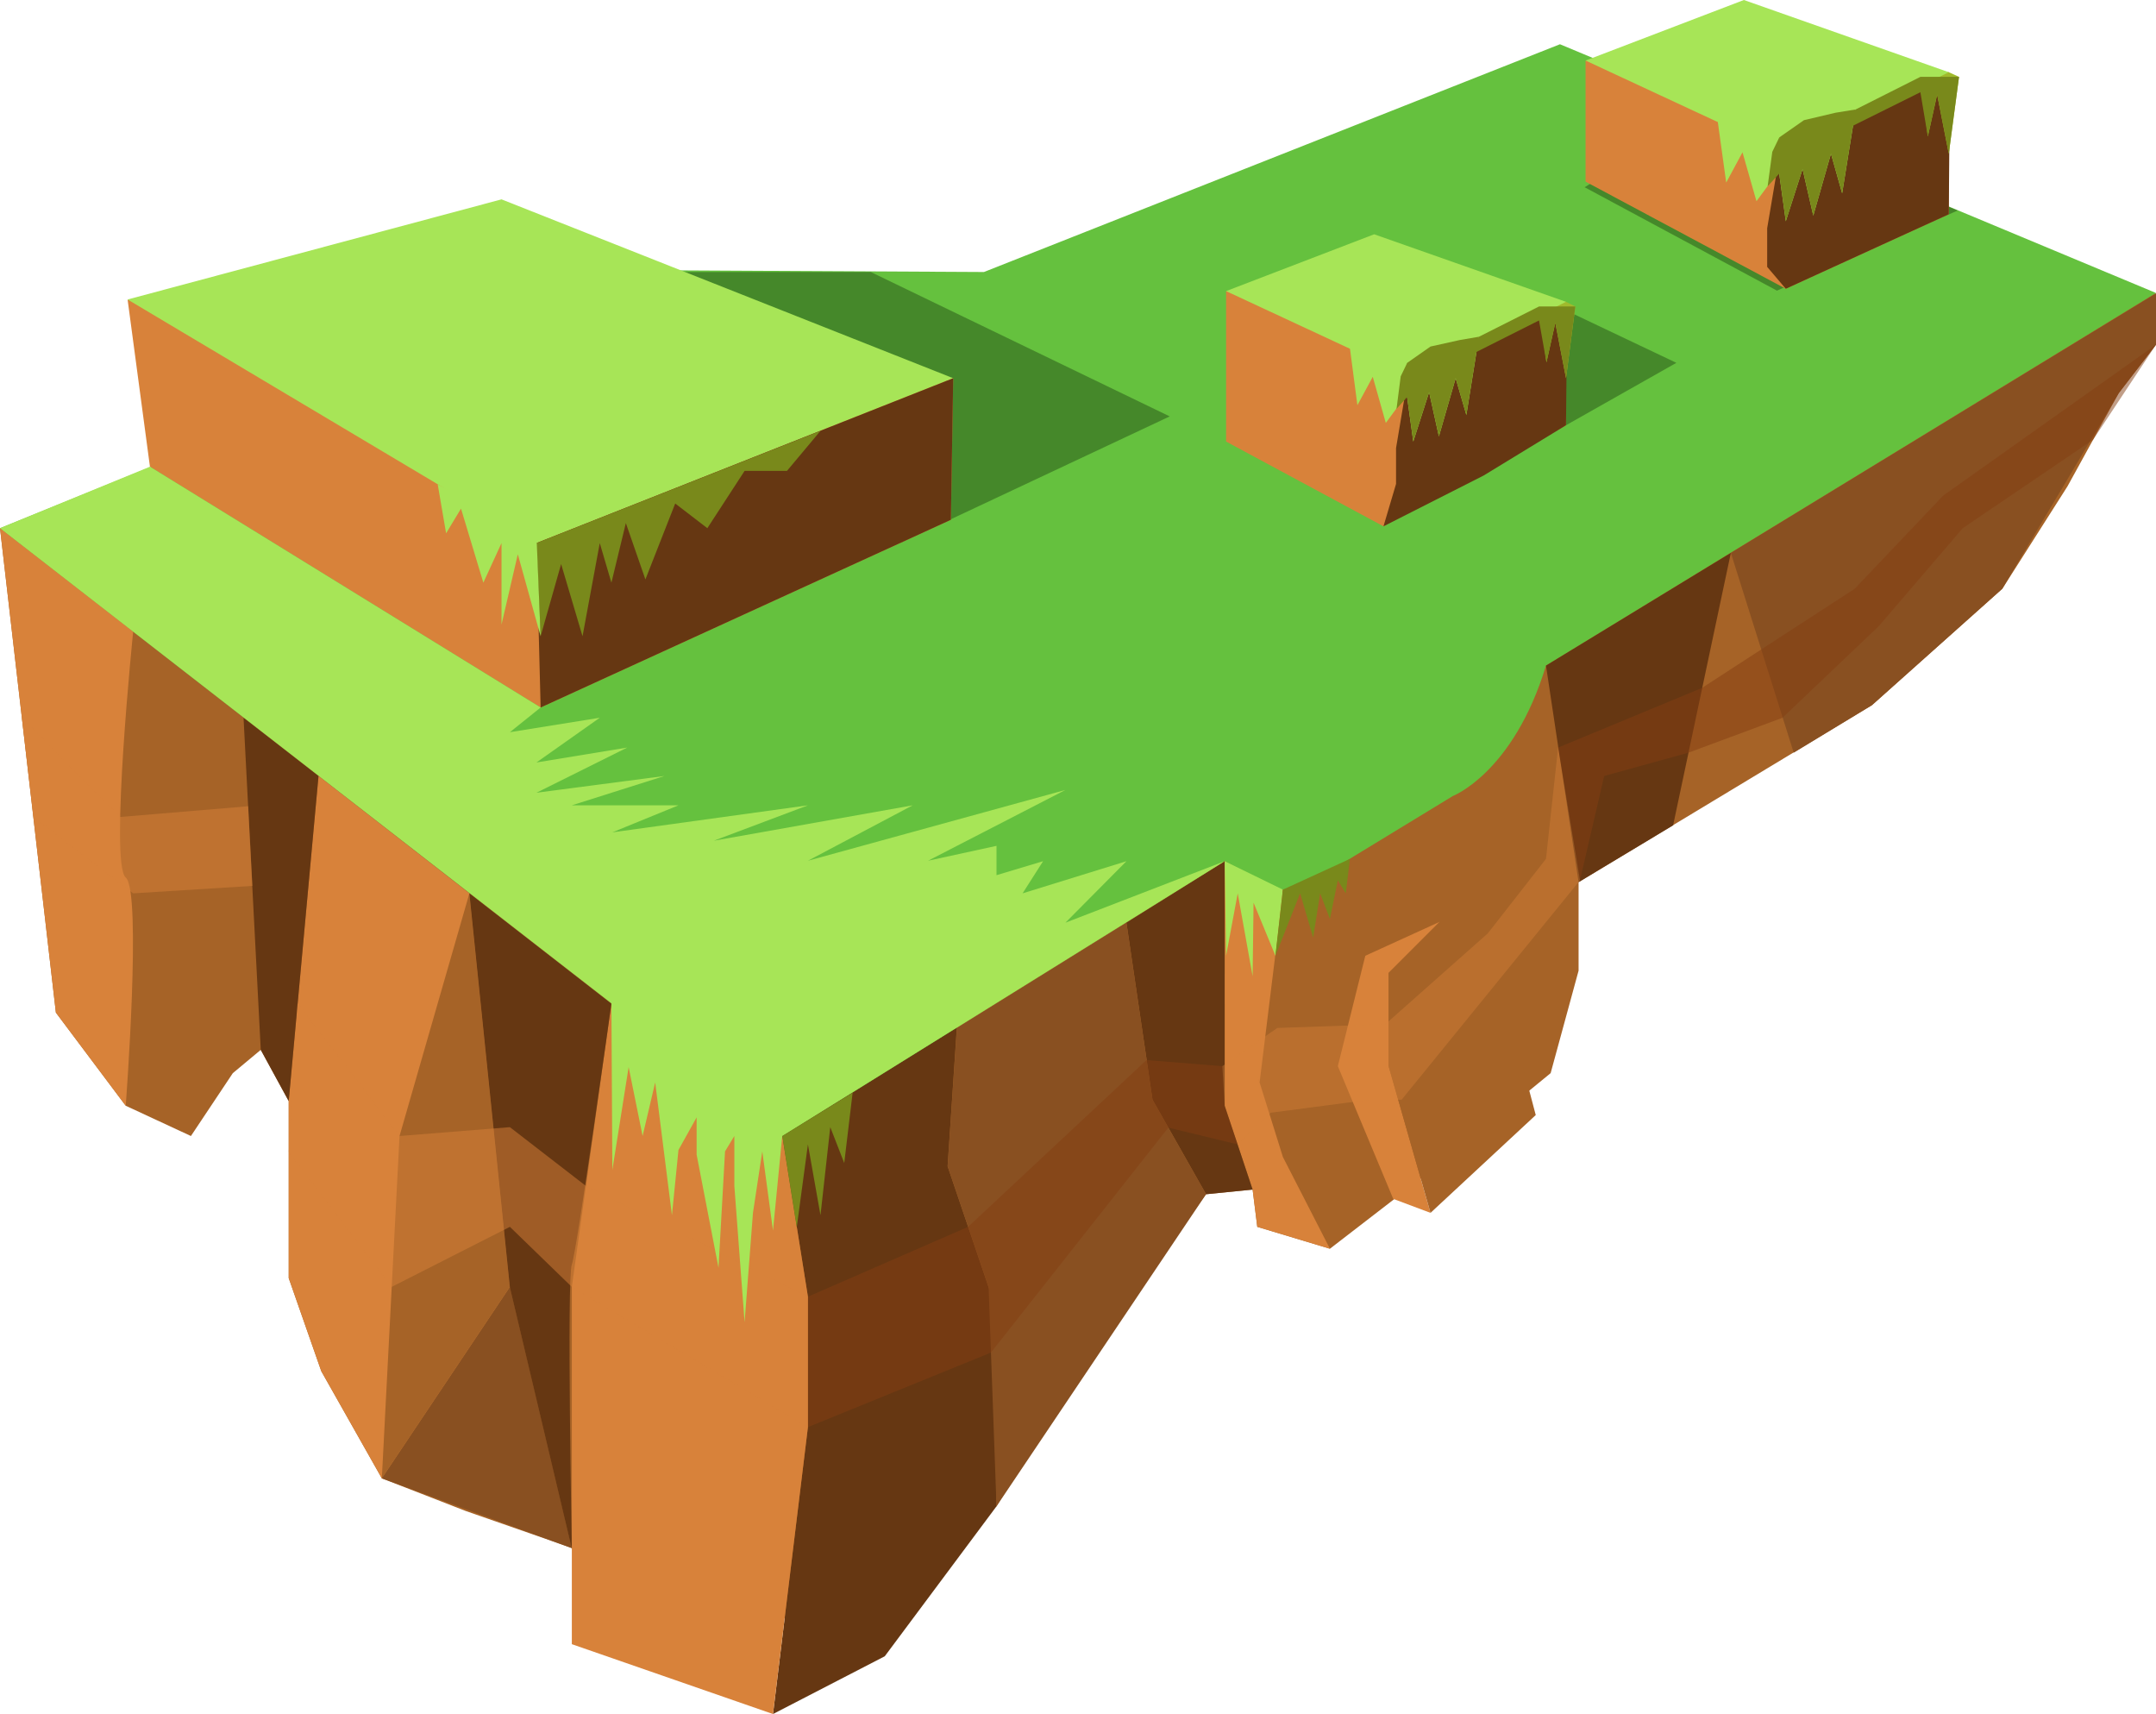 <?xml version="1.0" encoding="utf-8"?>
<!-- Generator: Adobe Illustrator 20.0.0, SVG Export Plug-In . SVG Version: 6.00 Build 0)  -->
<svg version="1.1" id="Layer_1" xmlns="http://www.w3.org/2000/svg" xmlns:xlink="http://www.w3.org/1999/xlink" x="0px" y="0px"
	 viewBox="0 0 463 368" style="enable-background:new 0 0 463 368;" xml:space="preserve">
<style type="text/css">
	.st0{fill:#A66327;}
	.st1{fill:#663712;}
	.st2{fill:#65C13E;}
	.st3{fill:#D8823A;}
	.st4{fill:#895021;}
	.st5{opacity:0.5;fill:#853F13;enable-background:new    ;}
	.st6{opacity:0.5;fill:#D8823A;enable-background:new    ;}
	.st7{opacity:0.4;fill:#D8823A;enable-background:new    ;}
	.st8{opacity:0.5;fill:#275116;enable-background:new    ;}
	.st9{fill:#A7E557;}
	.st10{fill:#A0BA2C;}
	.st11{fill:#79891B;}
</style>
<title>worldBuilding_island</title>
<g>
	<g id="world">
		<polygon class="st0" points="0,113.4 12,217.4 27,237.4 41,243.9 50,230.4 56,225.4 62,236.4 62,274.4 69,294.4 82,317.4 
			100,324.4 166,347.4 177,347.4 214,323.4 231.5,294.4 259,256.4 269,255.4 270,263.4 285.6,268.1 309.2,249.9 333,230.4 
			339,208.4 339,189.4 402,151.4 430,126.4 444,104.4 455,84.4 463,74 463,63 373,63 		"/>
		<polygon class="st1" points="168,243.9 173.5,278.4 173.5,306.4 166,368 190,355.6 214,323.4 214,281.4 203.5,250.4 206.5,205.2 
					"/>
		<path class="st2" d="M136.5,58L0,113.4l168,130.5l95-59l0,0c4.5,6.2,13.1,7.9,19.6,3.9l29.4-17.9c0,0,13-5,20-28l131-80L335,9.5
			L211.3,58.4L136.5,58z"/>
		<path class="st3" d="M0,113.4l12,104l15,20c0,0,3.5-46,0-49s1.6-52.8,1.6-52.8L0,113.4z"/>
		<polygon class="st3" points="68.4,166.6 62,236.4 62,274.4 69,294.4 82,317.4 109.5,276.3 100.8,191.8 		"/>
		<polygon class="st4" points="82,317.4 109.5,276.3 122.8,332.4 		"/>
		<polygon class="st3" points="131.3,215.4 122.8,276.3 122.8,353 166,368 173.5,306.4 173.5,278.4 168,243.9 		"/>
		<polygon class="st0" points="100.8,191.8 85.8,243.9 82,317.4 109.5,276.3 		"/>
		<path class="st1" d="M100.8,191.8l8.7,84.6l13.3,56.1c0,0-1.1-58,0-61s8.5-56,8.5-56L100.8,191.8z"/>
		<polygon class="st3" points="263,184.9 263,215.4 270.5,232.4 275.5,191.8 		"/>
		<polygon class="st3" points="270.5,232.4 275.5,248.4 285.6,268.1 270,263.4 269,255.4 263,237.4 263,208.7 		"/>
		<polygon class="st1" points="332,142.9 339,189.4 359.3,177.2 371.7,118.7 		"/>
		<polygon class="st3" points="299.2,257.4 287.3,228.9 293.2,205.2 309.2,197.9 298.2,208.9 298.2,228.9 307.2,260.4 		"/>
		<polygon class="st1" points="263,184.9 241.9,198.1 247.5,236.1 259,256.4 269,255.4 263,237.4 		"/>
		<polygon class="st4" points="205.5,220.7 241.9,198.1 247.5,236.1 259,256.4 214,323.4 212.3,276.3 203.5,250.4 		"/>
		<polygon class="st4" points="371.7,118.7 463,63 463,74 455,84.4 430,126.4 402,151.4 385.2,161.6 		"/>
		<polygon class="st1" points="68.4,166.6 52.3,154.1 56,225.4 62,236.4 		"/>
		<polygon class="st5" points="339.3,189 344.5,166.6 362.6,161.6 382.8,154.1 403.5,134.4 421.5,113.4 449.5,94.4 463,74 
			417.3,106.4 398.3,126.4 365.5,147.7 334.6,160.5 		"/>
		<polygon class="st5" points="262.5,228.9 246.2,227.6 207.9,263.4 173.5,278.4 173.5,306.4 212.8,290.4 250.9,242.1 265.8,245.7 
			263,237.4 		"/>
		<polygon class="st6" points="173.5,278.4 125.8,254.6 109.5,242 85.8,243.9 63.9,215.4 62,247.3 84.1,276.3 109.5,263.4 
			122.8,276.3 173.5,306.4 		"/>
		<polygon class="st6" points="53.3,173.1 25.8,175.4 4.7,154.1 7.2,175.4 28.6,191.8 54.2,190.2 		"/>
		<polygon class="st0" points="307.2,260.4 329.8,239.4 319.5,200.4 309.2,197.9 298.2,208.9 298.2,228.9 		"/>
		<polygon class="st7" points="265.8,245.7 272.9,238.9 294.2,236.1 301,236.1 339.3,189 334.6,160.5 332,184.4 319.5,200.4 
			297.5,219.9 274.3,220.7 262.5,228.9 263,237.4 		"/>
		<polygon class="st8" points="275.5,79.7 321.9,59.8 360,77.9 336.3,91.3 		"/>
		<polygon class="st3" points="263.3,62.5 263.3,94.8 297.1,113 336.3,91.3 336.3,64.8 		"/>
		<polygon class="st1" points="303.7,73 299.8,96.2 299.8,103.9 297.1,113 318.6,102.1 336.3,91.3 336.5,70.3 330.5,65.8 		"/>
		<polygon class="st9" points="302.7,77.6 299.8,65.8 289.9,74.8 291.5,87 294.8,80.9 297.6,90.8 302.1,84.7 303.5,94.8 306.9,84.2 
			309,93.7 312.6,81.2 314.9,89.1 317.6,72.3 		"/>
		<polygon class="st10" points="336.3,64.8 338.3,65.8 336.3,81.2 334,69.3 332.1,77.8 330.5,65.8 		"/>
		<polygon class="st9" points="295.1,50.3 263.3,62.5 303.5,81.2 336.3,64.8 		"/>
		<polygon class="st11" points="313.5,73 307.2,74.4 302.2,77.9 302.1,84.7 303.5,94.8 306.9,84.2 309,93.7 312.6,81.2 314.9,89.1 
			317.6,72.3 		"/>
		<polygon class="st11" points="317.6,72.3 330.5,65.8 338.3,65.8 336.3,81.2 334,69.3 332.1,77.8 330.5,68.8 315.2,76.5 		"/>
		<polygon class="st11" points="302.2,77.9 300.8,80.8 299.9,87.8 303.7,83.5 		"/>
		<polygon class="st8" points="187,58.4 251.2,89.4 193.3,116.6 139,94.6 128.8,58.4 		"/>
		<polygon class="st3" points="27.4,64.3 32.2,100.2 116.1,151.9 204.2,111.6 204.7,81.2 107.7,90.2 		"/>
		<polygon class="st9" points="107.7,42.8 27.4,64.3 115.2,116.6 204.7,81.2 		"/>
		<polygon class="st1" points="115.2,116.6 116.1,151.9 204.2,111.6 204.7,81.2 		"/>
		<polygon class="st8" points="351.8,33 340.3,40.2 381.6,62.4 420.4,45.2 395.9,35 		"/>
		<polygon class="st3" points="340.5,13 340.5,39 383.5,62 418.5,46 418.5,15.5 		"/>
		<polygon class="st1" points="383.7,24.2 379.5,49 379.5,57.3 383.5,62 418.5,46 418.7,21.3 412.4,16.5 		"/>
		<polygon class="st9" points="382.6,29.2 379.5,16.5 368.9,26.2 370.7,39.2 374.2,32.7 377.2,43.2 382,36.7 383.5,47.5 387.1,36.3 
			389.4,46.3 393.2,33 395.6,41.5 398.5,23.5 		"/>
		<polygon class="st10" points="418.5,15.5 420.7,16.5 418.5,33 416,20.3 414,29.3 412.4,16.5 		"/>
		<polygon class="st9" points="374.5,0 340.5,13 383.5,33 418.5,15.5 		"/>
		<polygon class="st11" points="394.2,24.2 387.4,25.8 382.1,29.5 382,36.7 383.5,47.5 387.1,36.3 389.4,46.3 393.2,33 395.6,41.5 
			398.5,23.5 		"/>
		<polygon class="st11" points="398.5,23.5 412.4,16.5 420.7,16.5 418.5,33 416,20.3 414,29.3 412.4,19.8 395.9,28 		"/>
		<polygon class="st11" points="382.1,29.5 380.6,32.6 379.6,40 383.7,35.5 		"/>
		<polygon class="st11" points="115.2,116.6 116.1,136.6 120.5,121.1 125.1,136.6 128.8,116.6 131.3,125.1 134.4,112.3 138.6,124.4 
			145,108.1 151.9,113.4 159.9,101.1 169,101.1 176.2,92.5 		"/>
		<polygon class="st9" points="94,104 95.8,114.5 99,109.2 103.8,125.1 107.7,116.6 107.7,134.1 111.2,119 116.1,136.6 115.2,114.7 
					"/>
		<polygon class="st9" points="0,113.4 131.3,215.4 168,243.9 263,184.9 228.8,198.1 241.9,184.9 219.6,191.8 224,184.9 214,187.9 
			214,181.6 199.3,184.8 228.8,169.6 173.5,184.8 196,172.9 153.3,180.5 173.5,172.9 131.5,178.7 145.7,172.9 122.8,172.9 
			142.7,166.6 115.2,170.2 134.7,160.5 115.2,163.7 128.8,154.1 109.5,157.2 116.1,151.9 32.2,100.2 		"/>
		<polygon class="st9" points="131.5,251.2 131.3,215.4 132.8,213.3 168.3,240.7 166,264.2 163.7,247.2 161.7,260.4 159.9,283.9 
			157.7,254.6 157.7,243.9 155.7,247.2 154.3,272.2 149.6,247.9 149.6,239.9 145.7,246.9 144.3,260.9 140.7,232.4 138,243.9 
			135,229.1 		"/>
		<polygon class="st11" points="168,243.9 171.1,263.5 173.5,245.7 176.2,260.9 178.3,242 181.3,249.7 183.1,234.6 		"/>
		<polygon class="st9" points="263,184.9 263.3,205.2 265.8,191.8 269,209.6 269.2,193.8 273.9,205.2 275.5,191 		"/>
		<polygon class="st11" points="273.9,205.2 279.2,191.8 282,201.3 283.5,191.8 285.6,197.3 287.3,189 289,191.8 289.9,184.4 
			275.5,191 		"/>
	</g>
</g>
</svg>
